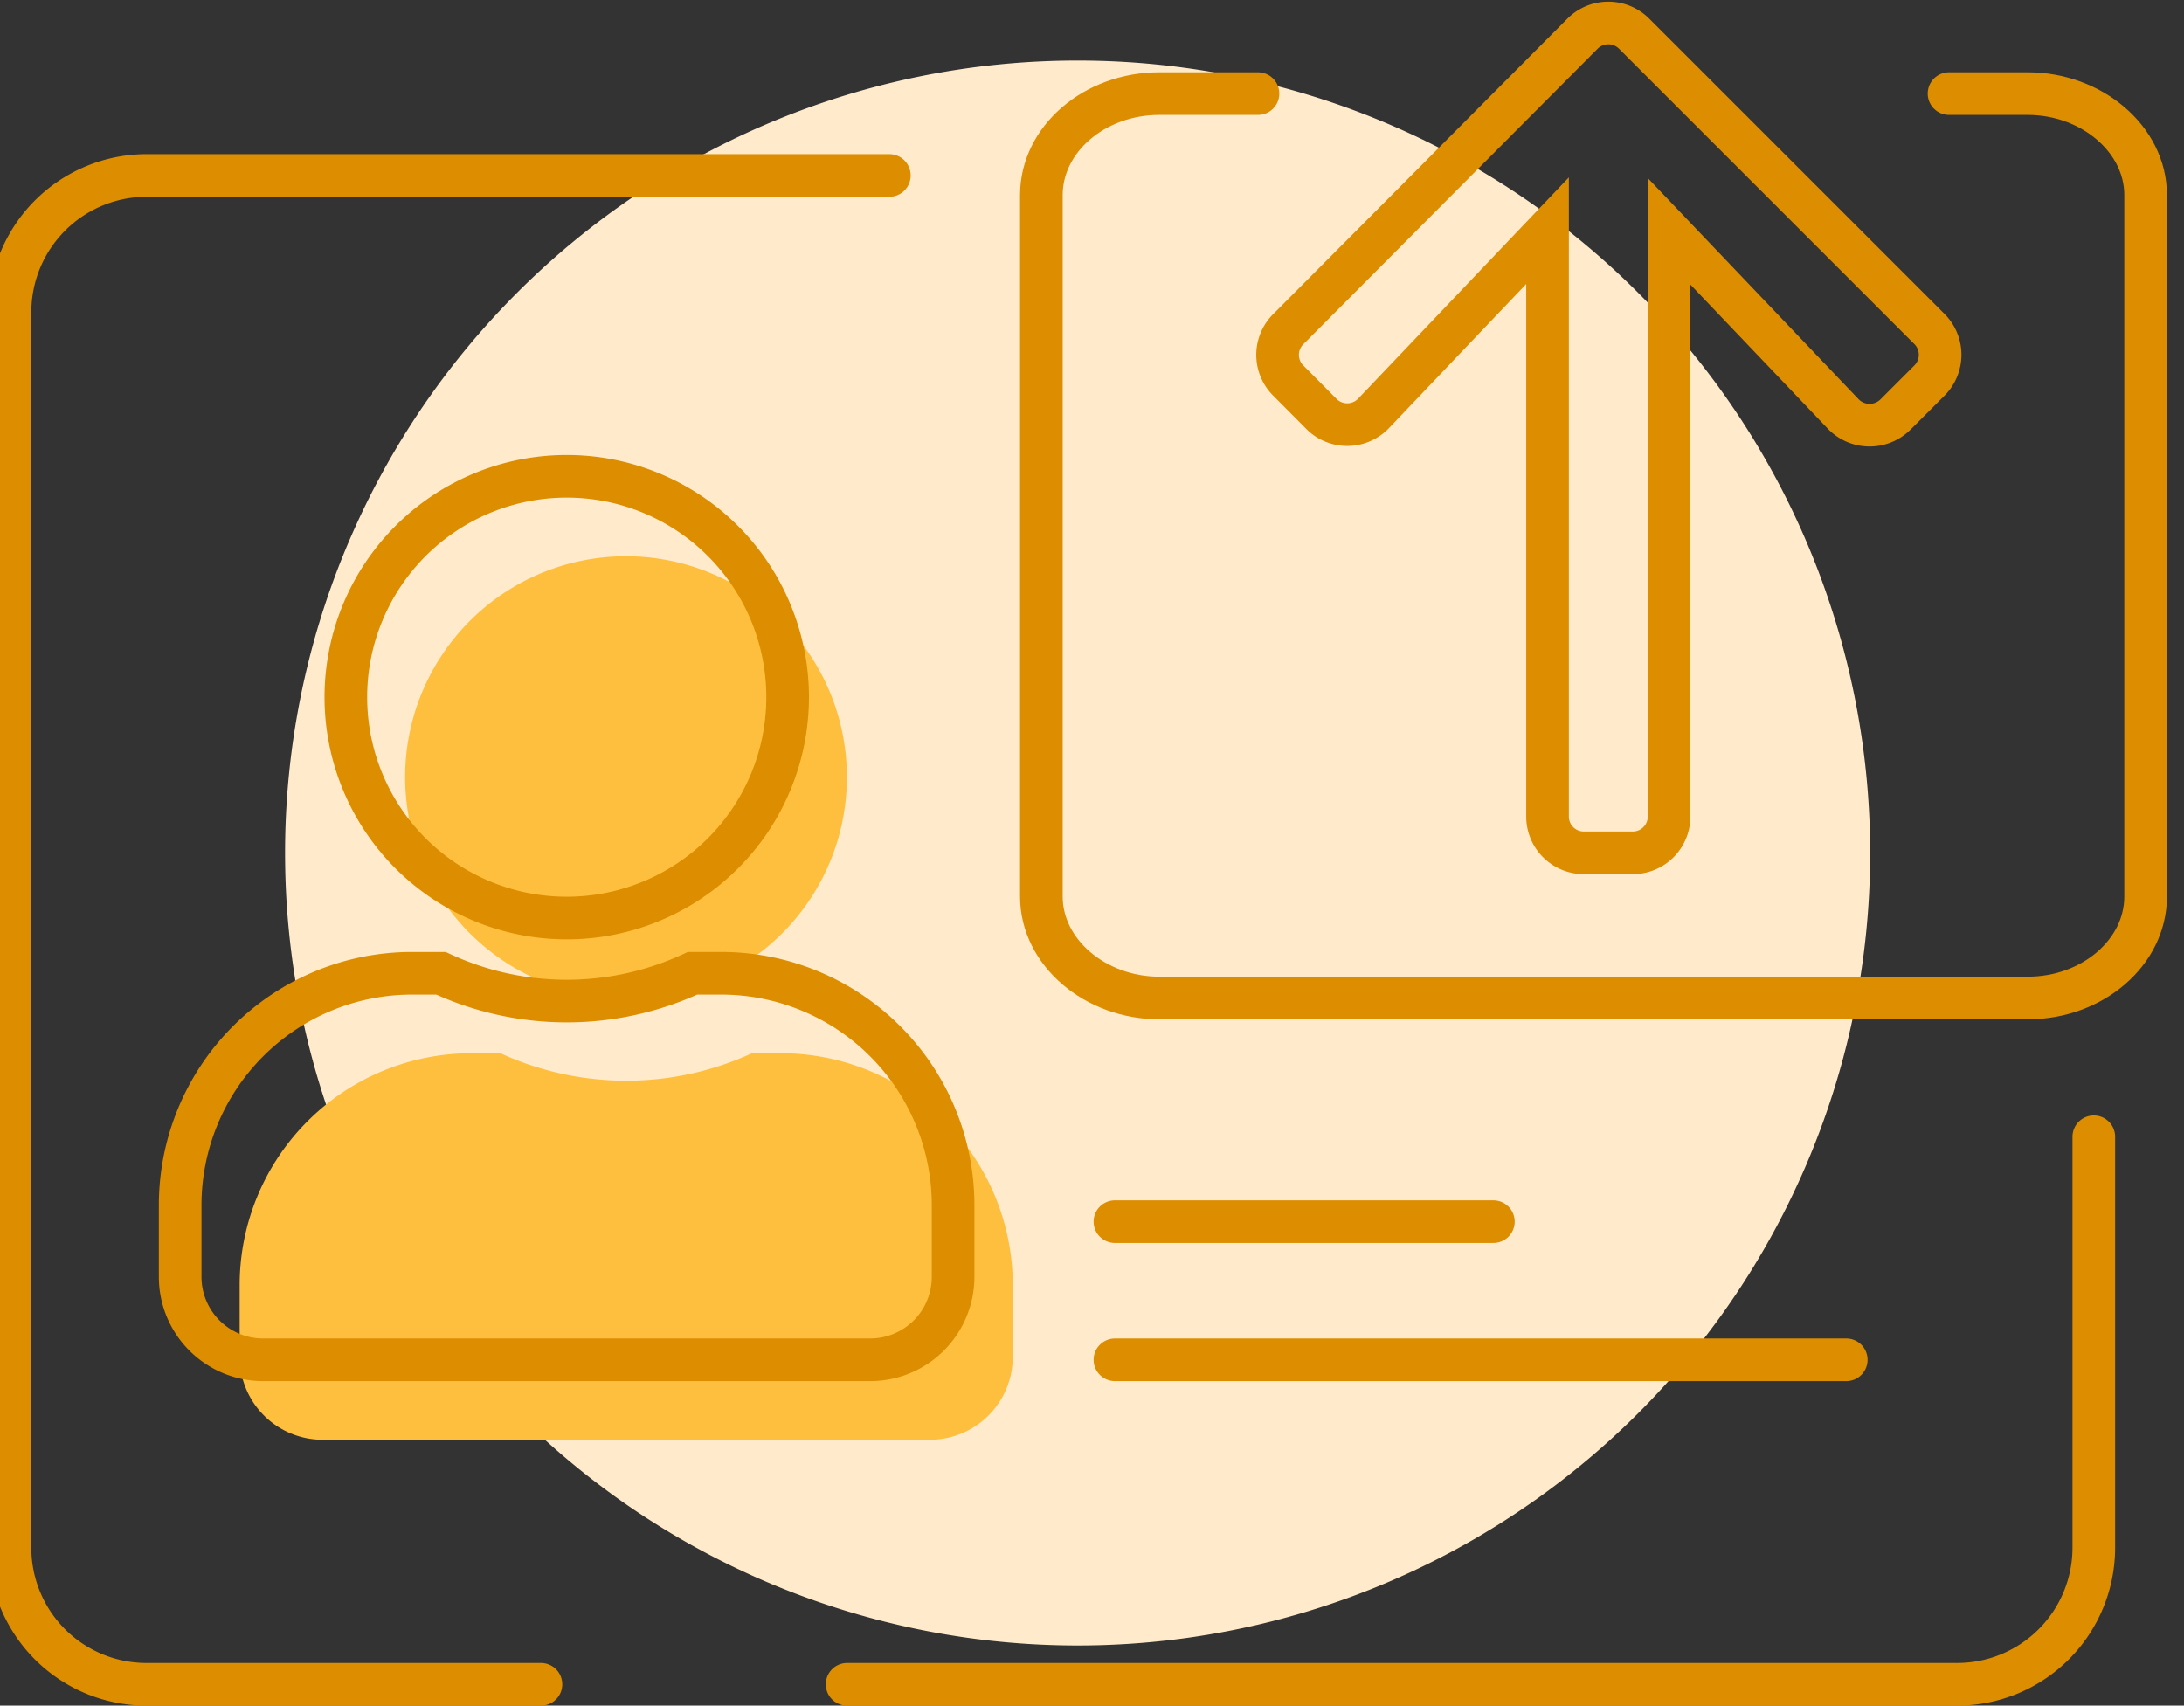<svg id="Layer_1" data-name="Layer 1" xmlns="http://www.w3.org/2000/svg" viewBox="0 0 102.43 80"><rect x="0" y="0" width="102.43" height="80" fill="#333333" stroke="none"/><defs><style>.cls-1{fill:#ffebcc;}.cls-2,.cls-4{fill:none;stroke:#dd8d00;stroke-miterlimit:10;stroke-width:2px;}.cls-2{stroke-linecap:round;}.cls-3{fill:#ffbf3e;}</style></defs><path class="cls-1" d="M50.55,77.18A37.17,37.17,0,1,1,87.71,40,37.17,37.17,0,0,1,50.55,77.18"/><path class="cls-2" d="M25.37,79H6.85A6.4,6.4,0,0,1,.47,72.57V14.62A6.41,6.41,0,0,1,6.85,8.23H41.71"/><path class="cls-2" d="M98.2,53.32V72.57A6.41,6.41,0,0,1,91.81,79H39.73"/><path class="cls-3" d="M29.37,46.81A10.36,10.36,0,1,0,19,36.45,10.36,10.36,0,0,0,29.37,46.81Zm7.25,2.59H35.27a14.14,14.14,0,0,1-11.8,0H22.12A10.88,10.88,0,0,0,11.24,60.27v3.37a3.89,3.89,0,0,0,3.89,3.89H43.61a3.89,3.89,0,0,0,3.89-3.89V60.27A10.88,10.88,0,0,0,36.62,49.4Z"/><path class="cls-4" d="M26.58,43.06A10.36,10.36,0,1,0,16.22,32.7,10.36,10.36,0,0,0,26.58,43.06Zm7.25,2.59H32.48a14,14,0,0,1-11.8,0H19.33A10.88,10.88,0,0,0,8.45,56.53v3.36a3.89,3.89,0,0,0,3.89,3.89H40.82a3.89,3.89,0,0,0,3.88-3.89V56.53A10.88,10.88,0,0,0,33.83,45.65Z"/><path class="cls-2" d="M91.41,4.39H95.1c3,0,5.53,2.14,5.53,4.76v32.9c0,2.62-2.49,4.76-5.53,4.76H54.37c-3,0-5.53-2.14-5.53-4.76V9.15c0-2.62,2.49-4.76,5.53-4.76H59"/><path class="cls-2" d="M62,19.44l-1.58-1.59a1.7,1.7,0,0,1,0-2.41L74.22,1.58a1.71,1.71,0,0,1,2.42,0L90.49,15.43a1.71,1.71,0,0,1,0,2.42l-1.58,1.58a1.72,1.72,0,0,1-2.45,0l-8.18-8.58V38.31A1.7,1.7,0,0,1,76.57,40H74.29a1.7,1.7,0,0,1-1.71-1.71V10.82L64.4,19.41A1.71,1.71,0,0,1,62,19.44Z"/><line class="cls-2" x1="52.29" y1="57.3" x2="70.04" y2="57.3"/><line class="cls-2" x1="52.29" y1="63.78" x2="86.59" y2="63.78"/></svg>